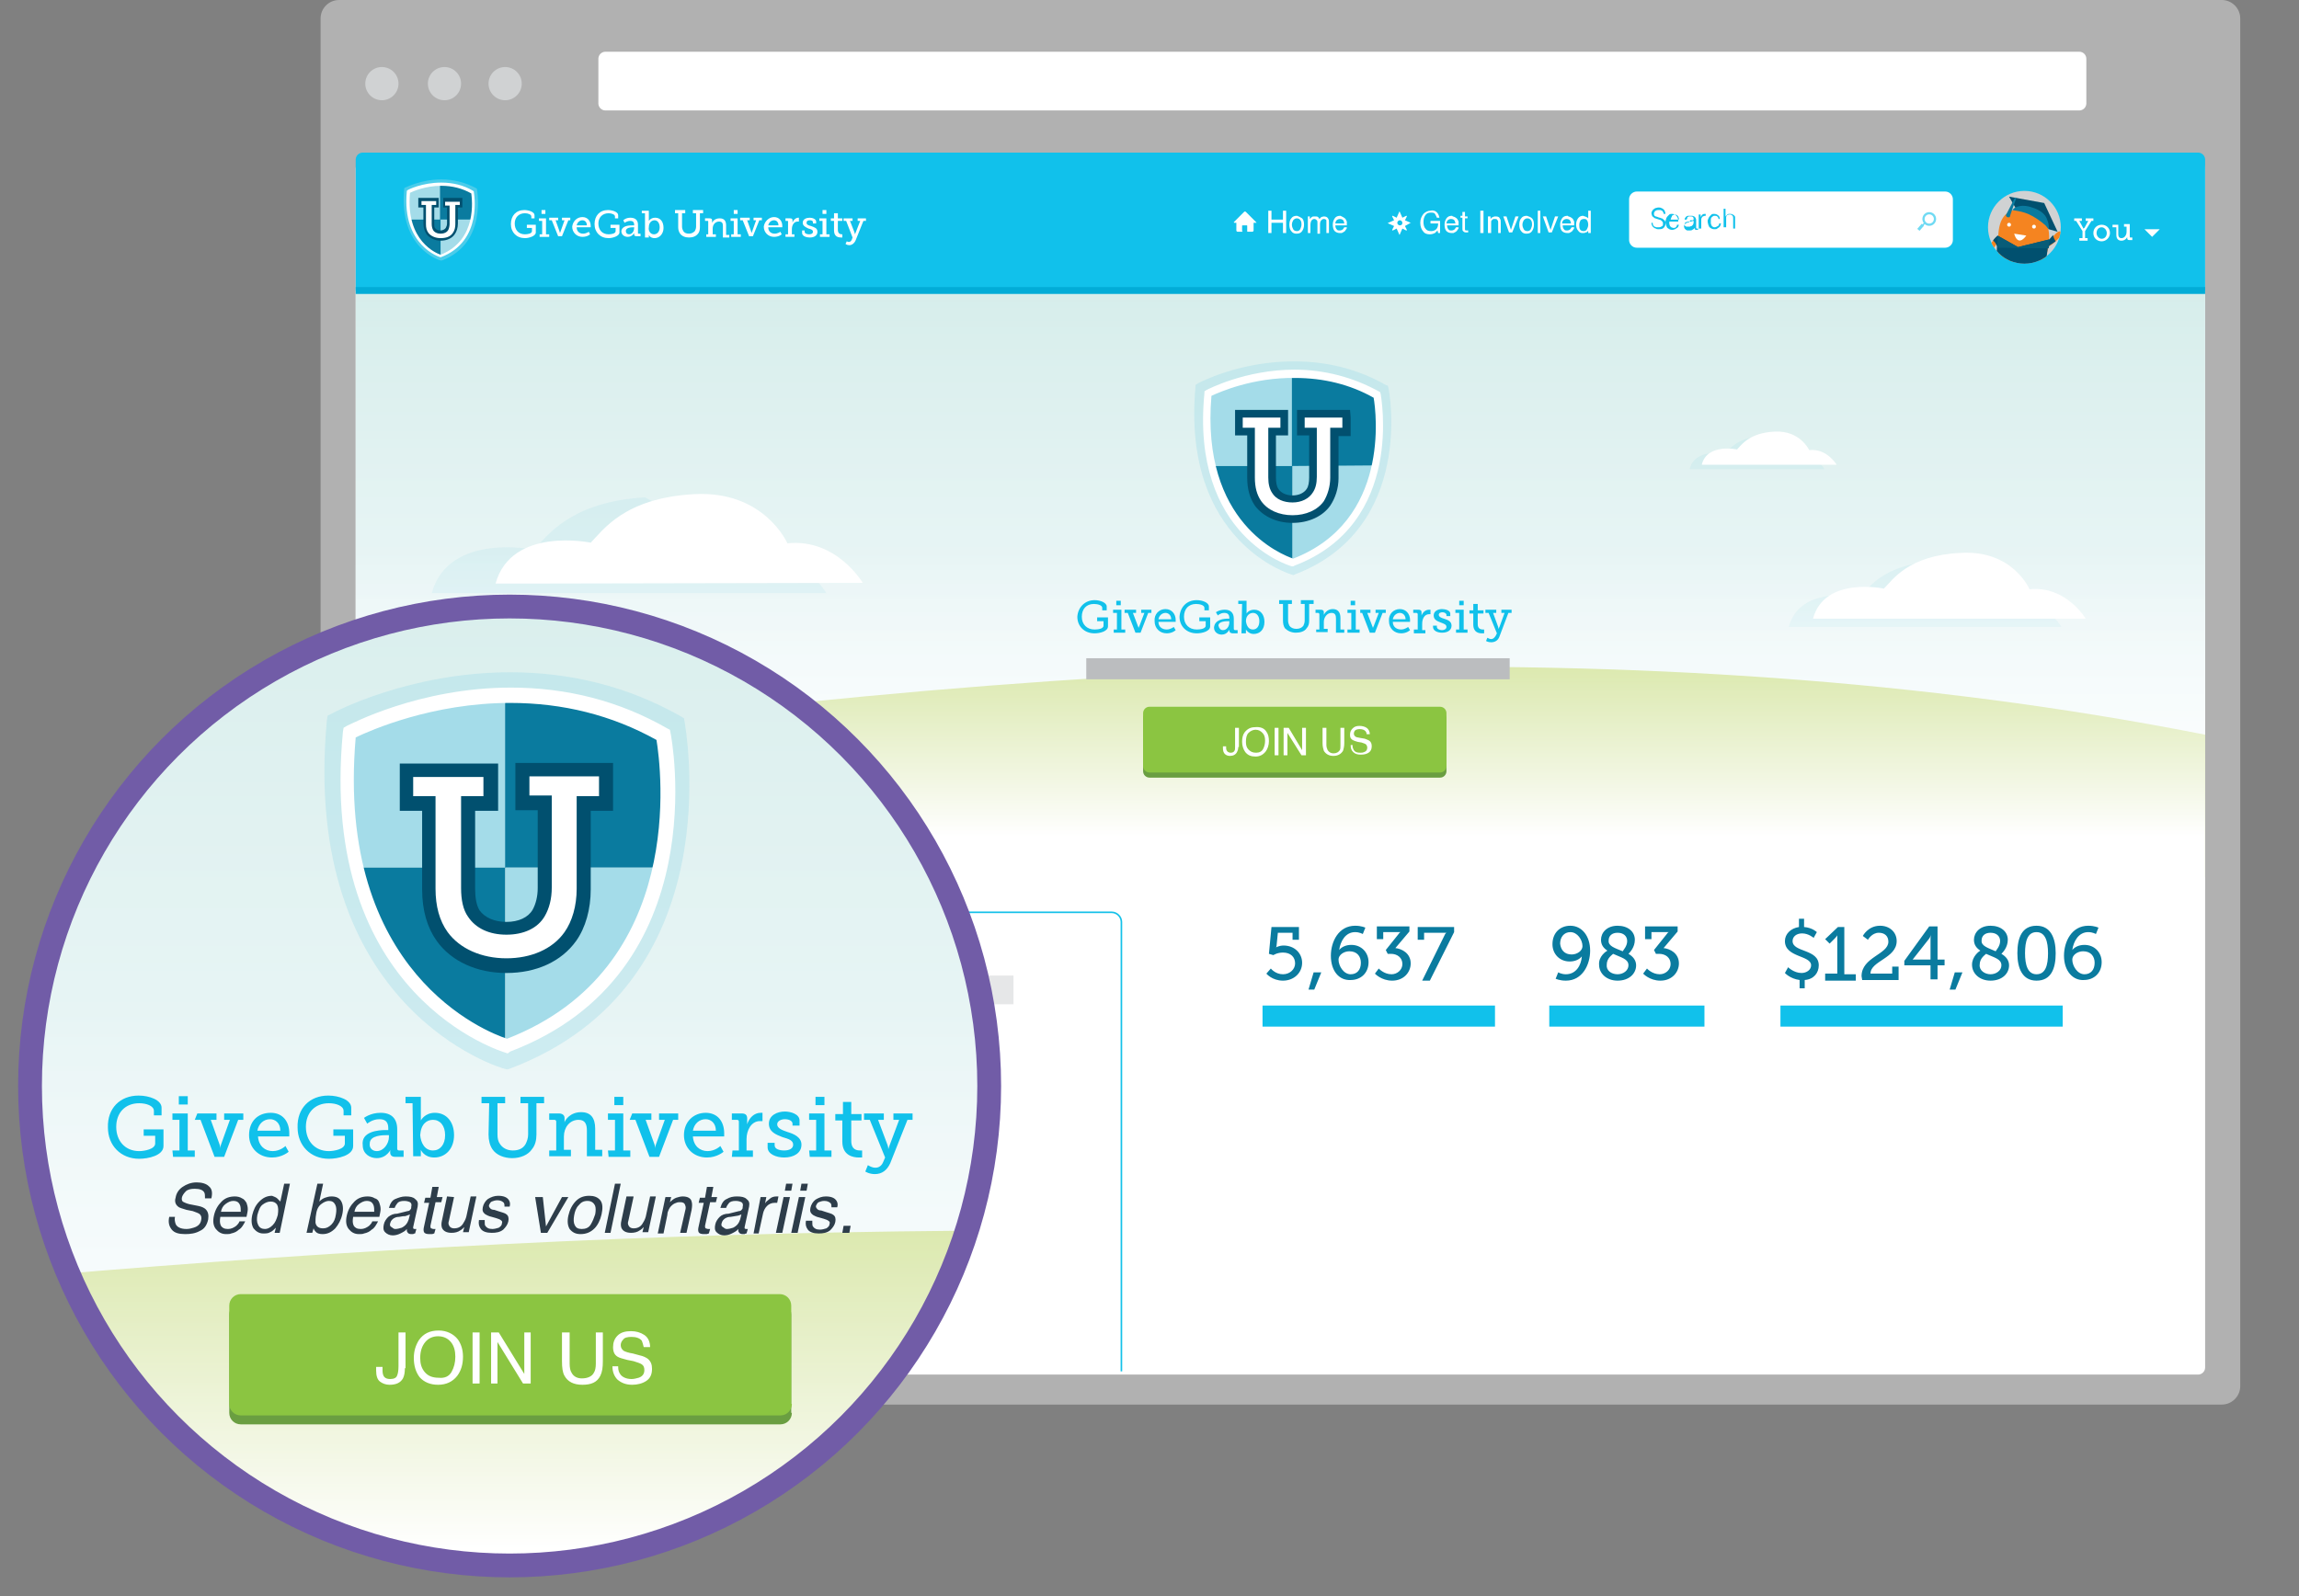 <svg xmlns="http://www.w3.org/2000/svg" xmlns:xlink="http://www.w3.org/1999/xlink" viewBox="0 0 360 250" enable-background="new 0 0 360 250"><rect x="0" y="0" width="360" height="250" fill="#808080" stroke="none"/><path fill="#B1B1B1" d="M350.8 217.1c0 1.6-1.3 2.9-2.9 2.9h-294.8c-1.6 0-2.9-1.3-2.9-2.9v-214.2c0-1.6 1.3-2.9 2.9-2.9h294.8c1.6 0 2.9 1.3 2.9 2.9v214.2z"/><path fill="#fff" d="M345.3 214.2c0 .6-.5 1.1-1.1 1.1h-287.4c-.6 0-1.1-.5-1.1-1.1v-187.8c0-.6.5-1.1 1.1-1.1h287.4c.6 0 1.1.5 1.1 1.1v187.8z"/><defs><path id="a" d="M55.7 45.2h289.6v92.2h-289.6z"/></defs><clipPath id="b"><use xlink:href="#a" overflow="visible"/></clipPath><linearGradient id="c" gradientUnits="userSpaceOnUse" x1="3333.699" y1="-8298.929" x2="3333.699" y2="-8606.122" gradientTransform="matrix(-.3 0 0 .3 1200.6 2627)"><stop offset="0" stop-color="#F3FAFD"/><stop offset=".377" stop-color="#EDF7F8"/><stop offset=".911" stop-color="#DAEFED"/><stop offset="1" stop-color="#D6EDEB"/></linearGradient><path clip-path="url(#b)" fill="url(#c)" d="M55.7 45.2h289.6v92.1h-289.6z"/><path opacity=".2" clip-path="url(#b)" fill="#A4DCE9" enable-background="new" d="M75 92.9h-7.4c2.7-9.6 16-6.8 16-6.8 2.1-2.1 5.6-7.5 17.4-8.2l15.7 8.3c8.2-.9 12.7 6.7 12.7 6.7h-54.4z"/><path clip-path="url(#b)" fill="#fff" d="M84.5 91.4h-6.9c2.5-9 14.9-6.4 14.9-6.4 1.9-1.9 5.2-7 16.2-7.6 11-.6 14.6 7.7 14.6 7.7 7.7-.8 11.8 6.2 11.8 6.2l-50.6.1z"/><g clip-path="url(#b)"><linearGradient id="d" gradientUnits="userSpaceOnUse" x1="3332.09" y1="-8271.183" x2="3332.09" y2="-8408.198" gradientTransform="matrix(-.3 0 0 .3 1200.6 2627)"><stop offset="0" stop-color="#A6C454"/><stop offset=".275" stop-color="#B2CC63"/><stop offset=".675" stop-color="#C0D774"/><stop offset="1" stop-color="#C4DA79"/></linearGradient><path fill="url(#d)" d="M53.5 145.6h294.9v-29.9c-85.3-17.4-181.6-13.4-294.9 3.5v26.4z"/></g><g clip-path="url(#b)"><path opacity=".2" fill="#A4DCE9" enable-background="new" d="M264.6 73.4c.9-3.3 5.5-2.3 5.5-2.3.7-.7 1.9-2.6 5.9-2.8 4-.2 5.4 2.9 5.4 2.9 2.8-.3 4.3 2.3 4.3 2.3h-21.1z"/><path fill="#fff" d="M266.5 72.7c.9-3.3 5.5-2.3 5.5-2.3.7-.7 1.9-2.6 5.9-2.8 4-.2 5.4 2.9 5.4 2.9 2.8-.3 4.3 2.3 4.3 2.3h-21.1z"/></g><g clip-path="url(#b)"><path opacity=".2" fill="#A4DCE9" enable-background="new" d="M280.1 98.2c1.8-6.7 11.1-4.7 11.1-4.7 1.4-1.4 3.8-5.2 12-5.6 8.2-.4 10.8 5.7 10.8 5.7 5.7-.6 8.8 4.6 8.8 4.6h-42.7z"/><path fill="#fff" d="M283.9 96.9c1.8-6.7 11.1-4.7 11.1-4.7 1.4-1.4 3.8-5.2 12-5.6 8.2-.5 10.8 5.7 10.8 5.7 5.7-.6 8.8 4.6 8.8 4.6h-42.7z"/></g><path fill="#11C1EB" d="M345.3 45.5h-289.6v-20.5c0-.6.5-1.1 1.1-1.1h287.4c.6 0 1.1.5 1.1 1.1v20.5z"/><path opacity=".4" fill="#A4DCE9" enable-background="new" d="M74.7 29.7v-.1l-.1-.1c-1.7-.9-3.5-1.4-5.5-1.4-3.2 0-5.6 1.3-5.7 1.3l-.1.1v.1c-.9 9.3 5.6 11.2 5.7 11.2h.2c7.1-2.7 5.5-11 5.5-11.1z"/><path fill="#A4DCE9" d="M69 28.9c-2.9 0-5 1.2-5 1.2-.2 1.7-.1 3.1.2 4.3h4.8v-5.5z"/><path fill="#0A7B9F" d="M73.9 34.4c.5-2.3.1-4.2.1-4.2-1.7-1-3.5-1.3-5.1-1.3v5.5h5zM64.2 34.4c1 4.4 4.3 5.6 4.8 5.7v-5.7h-4.8z"/><path fill="#A4DCE9" d="M69 34.4v5.7h.1c3.2-1.2 4.4-3.6 4.9-5.7h-5z"/><path fill="#fff" d="M69 40.3c-.1 0-6.1-1.8-5.3-10.3v-.1l.1-.1c.1-.1 2.3-1.2 5.3-1.2 1.8 0 3.5.4 5 1.3l.1.1v.1c0 .1 1.5 7.7-5.2 10.2zm-4.8-10.1c-.7 7.6 4.2 9.5 4.8 9.7 5.8-2.3 4.9-8.7 4.8-9.6-1.4-.8-3-1.2-4.7-1.2-2.5 0-4.5.9-4.9 1.1zM69 37.5c-.9 0-1.6-.3-2.1-.9-.3-.4-.4-.9-.4-1.5v-2.7h-.7v-1.1h2.7v1.1h-.7v2.6c0 .3.1.6.2.8.2.3.6.5 1 .5.5 0 .9-.2 1-.5.1-.2.2-.5.2-.8v-2.7h-.7v-1.1h2.7v1.1h-.7v2.7c0 .6-.2 1.1-.4 1.5-.5.7-1.2 1-2.1 1z"/><path fill="#01506F" d="M72 31.5v.6h-.7v3c0 .5-.1 1-.4 1.4-.4.6-1.1.8-1.9.8-.8 0-1.5-.3-1.9-.8-.3-.4-.4-.8-.4-1.4v-3h-.7v-.6h2.3v.6h-.7v3c0 .4.1.7.2.9.2.4.7.6 1.2.6s1-.2 1.2-.6c.1-.2.2-.6.2-.9v-2.9h-.7v-.6h2.3m.4-.6h-3v1.5h.6v2.5c0 .3-.1.5-.2.7-.1.2-.5.4-.8.4-.4 0-.7-.1-.9-.4-.1-.1-.1-.4-.1-.7v-2.5h.7v-1.5h-3.2v1.5h.8v2.5c0 .7.2 1.2.5 1.7.5.6 1.3 1 2.2 1 1 0 1.8-.4 2.2-1 .3-.4.5-1 .5-1.7v-2.5h.7v-1.5z"/><path stroke="#02ACD7" stroke-width="1.079" stroke-miterlimit="10" fill="none" d="M345.3 45.5h-289.6"/><g fill="#fff"><path d="M82.1 32.9c.7 0 1.6.3 1.6.8v.5h-.5v-.3c0-.3-.5-.5-1-.5-1 0-1.6.7-1.6 1.6 0 1 .6 1.7 1.6 1.7.4 0 1.1-.1 1.1-.5v-.5h-.8v-.5h1.4v1.2c0 .6-1.1.9-1.7.9-1.3 0-2.2-.9-2.2-2.2s.8-2.2 2.1-2.2zM84.4 36.7h.5v-2.1h-.5v-.4h1.1v2.5h.5v.4h-1.5v-.4zm.4-3.8h.6v.6h-.6v-.6zM86.1 34.1h1.3v.4h-.4l.6 1.7c0 .1.1.3.1.3s0-.1.1-.3l.6-1.7h-.4v-.4h1.3v.4h-.3l-1 2.5h-.6l-1-2.5h-.4v-.4zM91.2 34c.8 0 1.3.6 1.3 1.4v.2h-2.2c0 .7.5 1 1 1s.9-.3.9-.3l.2.4s-.4.4-1.2.4c-.9 0-1.6-.7-1.6-1.6.1-.8.7-1.5 1.6-1.5zm.7 1.3c0-.5-.3-.8-.7-.8-.4 0-.8.3-.9.8h1.6zM95.2 32.9c.7 0 1.6.3 1.6.8v.5h-.5v-.3c0-.3-.5-.5-1-.5-1 0-1.6.7-1.6 1.6 0 1 .6 1.7 1.6 1.7.4 0 1.1-.1 1.1-.5v-.5h-.8v-.5h1.4v1.2c0 .6-1.1.9-1.7.9-1.3 0-2.2-.9-2.2-2.2s.8-2.2 2.1-2.2zM99.1 35.3h.2v-.1c0-.5-.3-.6-.6-.6-.5 0-.9.3-.9.3l-.2-.4s.4-.4 1.1-.4c.8 0 1.2.4 1.2 1.1v1.3c0 .1 0 .1.1.1h.3v.4h-.6c-.3 0-.4-.1-.4-.3v-.2s-.3.6-1 .6c-.5 0-1-.3-1-.9.1-.9 1.3-.9 1.8-.9zm-.6 1.4c.5 0 .8-.5.8-1v-.1h-.1c-.3 0-1.2 0-1.2.6 0 .3.2.5.5.5zM101 33.4h-.5v-.4h1.1v1.6s.3-.5 1-.5c.8 0 1.3.6 1.3 1.6 0 .9-.6 1.6-1.4 1.6-.7 0-.9-.5-.9-.5v.4h-.6v-3.8zm1.4 3.3c.5 0 .9-.4.9-1.1 0-.6-.3-1.1-.8-1.1-.4 0-.9.3-.9 1.1-.1.5.2 1.1.8 1.1zM106.2 33.4h-.5v-.5h1.6v.5h-.5v2.1c0 .3.1.5.2.7.2.3.5.4.9.4s.7-.2.9-.4c.1-.2.2-.4.2-.7v-2.1h-.5v-.5h1.6v.5h-.5v2.2c0 .4-.1.8-.3 1-.3.4-.8.6-1.4.6-.6 0-1.1-.2-1.4-.6-.2-.3-.3-.6-.3-1v-2.2zM110.4 36.7h.5v-2c0-.1 0-.1-.1-.1h-.4v-.4h.7c.3 0 .4.1.4.3v.4c.1-.2.4-.7 1.2-.7.7 0 1 .4 1 1.1v1.5h.5v.4h-1v-1.8c0-.4-.1-.7-.6-.7-.6 0-1 .5-1 1.1v.9h.5v.4h-1.5v-.4zM114.4 36.7h.5v-2.1h-.5v-.4h1.1v2.5h.5v.4h-1.5v-.4zm.5-3.8h.6v.6h-.6v-.6zM116.1 34.1h1.3v.4h-.4l.6 1.7c0 .1.1.3.1.3s0-.1.1-.3l.6-1.7h-.4v-.4h1.3v.4h-.4l-1 2.5h-.6l-1-2.5h-.4v-.4zM121.2 34c.8 0 1.3.6 1.3 1.4v.2h-2.2c0 .7.5 1 1 1s.9-.3.9-.3l.2.4s-.4.4-1.2.4c-.9 0-1.6-.7-1.6-1.6.1-.8.8-1.5 1.6-1.5zm.7 1.3c0-.5-.3-.8-.7-.8-.4 0-.8.3-.9.8h1.6zM123 36.7h.4v-2c0-.1 0-.1-.1-.1h-.3v-.4h.7c.3 0 .4.1.4.3v.4c.1-.4.5-.8.9-.8h.1v.6h-.2c-.6 0-.9.6-.9 1.2v.8h.4v.4h-1.4v-.4zM125.5 36.1h.5v.2c0 .3.4.4.7.4.3 0 .6-.1.6-.4 0-.3-.3-.4-.7-.5-.4-.2-.9-.4-.9-.9 0-.6.6-.8 1.1-.8.4 0 1 .2 1 .6v.3h-.5v-.2c0-.2-.2-.3-.5-.3s-.5.1-.5.4c0 .3.3.4.7.5.5.2 1 .3 1 .9 0 .6-.5.9-1.2.9-.5 0-1.2-.2-1.2-.7v-.4zM128.3 36.7h.5v-2.1h-.5v-.4h1.1v2.5h.5v.4h-1.5v-.4zm.5-3.8h.6v.6h-.6v-.6zM130.6 34.6h-.5v-.4h.5v-.8h.6v.8h.7v.4h-.7v1.4c0 .6.4.7.6.7h.1v.5h-.2c-.4 0-1.1-.1-1.1-1.1v-1.5zM132.9 37.9c.3 0 .4-.2.5-.4l.1-.3-1-2.6h-.4v-.4h1.4v.4h-.4l.7 1.8c0 .1.1.3.1.3s0-.1.1-.3l.7-1.8h-.4v-.4h1.3v.4h-.4l-1.2 3c-.2.5-.6.8-1 .8s-.6-.2-.6-.2l.2-.4c-.1-.1.1.1.3.1z"/></g><circle fill="#D0D2D3" cx="59.8" cy="13.1" r="2.6"/><circle fill="#D0D2D3" cx="69.6" cy="13.1" r="2.6"/><circle fill="#D0D2D3" cx="79.1" cy="13.1" r="2.6"/><path fill="#fff" d="M326.7 16.2c0 .6-.5 1.1-1.1 1.1h-230.8c-.6 0-1.1-.5-1.1-1.1v-7c0-.6.5-1.1 1.1-1.1h230.8c.6 0 1.1.5 1.1 1.1v7z"/><linearGradient id="e" gradientUnits="userSpaceOnUse" x1="200.502" y1="139.333" x2="200.502" y2="52.308"><stop offset="0" stop-color="#fff"/><stop offset=".096" stop-color="#fff"/><stop offset=".608" stop-color="#fff" stop-opacity="0"/><stop offset="1" stop-color="#fff" stop-opacity="0"/></linearGradient><path fill="url(#e)" d="M55.7 52.3h289.6v87h-289.6z"/><g fill="#11C1EB"><path d="M171.4 94c.9 0 1.9.4 1.9 1v.6h-.7v-.4c0-.4-.7-.6-1.3-.6-1.2 0-1.9.8-1.9 2s.8 2 2 2c.5 0 1.4-.1 1.4-.6v-.7h-1v-.6h1.7v1.4c0 .8-1.3 1.1-2.1 1.1-1.6 0-2.7-1.1-2.7-2.6.1-1.5 1.2-2.6 2.7-2.6zM174.3 98.6h.6v-2.6h-.6v-.5h1.3v3.1h.6v.5h-1.8v-.5zm.5-4.5h.7v.7h-.7v-.7zM176.3 95.5h1.6v.5h-.5l.8 2.1c.1.2.1.3.1.3s0-.2.1-.3l.8-2.1h-.5v-.5h1.6v.5h-.5l-1.2 3.1h-.8l-1.2-3.1h-.5v-.5zM182.5 95.4c1 0 1.6.8 1.6 1.7v.3h-2.7c0 .8.6 1.2 1.3 1.2.6 0 1.1-.4 1.1-.4l.3.5s-.5.5-1.4.5c-1.1 0-1.9-.8-1.9-1.9-.1-1.1.7-1.9 1.7-1.9zm.9 1.6c0-.6-.4-1-.9-1s-1 .4-1.1 1h2zM187.4 94c.9 0 1.9.4 1.9 1v.6h-.7v-.4c0-.4-.7-.6-1.3-.6-1.2 0-1.9.8-1.9 2s.8 2 2 2c.5 0 1.4-.1 1.4-.6v-.7h-1v-.6h1.7v1.4c0 .8-1.3 1.1-2.1 1.1-1.6 0-2.7-1.1-2.7-2.6.1-1.5 1.1-2.6 2.7-2.6zM192.3 96.9h.2v-.1c0-.6-.3-.8-.8-.8-.6 0-1 .4-1 .4l-.3-.5s.5-.4 1.4-.4c.9 0 1.4.5 1.4 1.4v1.6c0 .1.1.2.2.2h.4v.5h-.8c-.3 0-.5-.2-.5-.4v-.2s-.3.8-1.2.8c-.6 0-1.2-.4-1.2-1.1.1-1.3 1.6-1.4 2.2-1.4zm-.8 1.8c.6 0 1-.6 1-1.2v-.2h-.2c-.3 0-1.5 0-1.5.7.1.4.3.7.7.7zM194.5 94.6h-.6v-.5h1.3v2s.3-.6 1.2-.6c1 0 1.6.8 1.6 1.9 0 1.2-.7 1.9-1.7 1.9-.8 0-1.2-.7-1.2-.7v.6h-.7l.1-4.6zm1.7 4c.6 0 1-.5 1-1.3s-.4-1.3-1-1.3c-.5 0-1.1.4-1.1 1.3.1.7.4 1.3 1.1 1.3zM200.9 94.6h-.6v-.6h2v.6h-.6v2.6c0 .3.1.6.2.8.2.3.6.5 1.1.5.5 0 .9-.2 1.1-.5.1-.2.2-.5.2-.8v-2.6h-.6v-.6h2v.6h-.7v2.6c0 .5-.1.9-.4 1.2-.3.5-1 .7-1.7.7s-1.3-.3-1.7-.7c-.2-.3-.3-.7-.3-1.2v-2.6zM206 98.6h.6v-2.4c0-.1-.1-.2-.2-.2h-.4v-.5h.8c.3 0 .5.1.5.4v.4c.1-.2.5-.9 1.4-.9.8 0 1.2.5 1.2 1.4v1.8h.6v.5h-1.3v-2.2c0-.5-.1-.9-.7-.9-.7 0-1.2.7-1.2 1.4v1.1h.6v.5h-1.8v-.4zM211 98.6h.6v-2.6h-.6v-.5h1.3v3.1h.6v.5h-1.9v-.5zm.5-4.5h.7v.7h-.7v-.7zM213 95.5h1.6v.5h-.5l.8 2.1c.1.2.1.3.1.3s0-.2.1-.3l.8-2.1h-.5v-.5h1.6v.5h-.5l-1.2 3.1h-.8l-1.2-3.1h-.3v-.5zM219.2 95.4c1 0 1.6.8 1.6 1.7v.3h-2.7c0 .8.6 1.2 1.3 1.2.6 0 1.1-.4 1.1-.4l.3.5s-.5.5-1.4.5c-1.1 0-1.9-.8-1.9-1.9-.1-1.1.7-1.9 1.7-1.9zm.9 1.6c0-.6-.4-1-.9-1s-1 .4-1.1 1h2zM221.5 98.6h.5v-2.4c0-.1-.1-.2-.2-.2h-.5v-.5h.8c.3 0 .5.1.5.4v.5c.2-.5.6-.9 1.2-.9h.2v.7h-.2c-.8 0-1.1.8-1.1 1.5v1h.5v.5h-1.8v-.6zM224.4 98h.6v.2c0 .3.4.5.8.5s.7-.2.7-.5c0-.4-.4-.5-.9-.7-.5-.2-1.1-.4-1.1-1.1 0-.7.7-1 1.3-1 .5 0 1.3.2 1.3.7v.4h-.6v-.2c0-.2-.3-.4-.6-.4s-.6.1-.6.4c0 .3.4.5.8.6.6.2 1.2.4 1.2 1.1 0 .7-.6 1.1-1.5 1.1-.7 0-1.4-.3-1.4-.9v-.2zM227.9 98.6h.6v-2.6h-.6v-.5h1.3v3.1h.6v.5h-1.8v-.5zm.6-4.5h.7v.7h-.7v-.7zM230.7 96.1h-.6v-.5h.6v-1h.7v1h.9v.5h-.9v1.7c0 .7.5.8.8.8h.2v.6h-.3c-.5 0-1.4-.1-1.4-1.4v-1.7zM233.5 100.1c.3 0 .5-.2.7-.5l.2-.4-1.3-3.2h-.5v-.5h1.7v.5h-.5l.8 2.2c0 .2.1.3.1.3s0-.2.1-.3l.8-2.2h-.5v-.5h1.6v.5h-.5l-1.4 3.7c-.2.6-.7.9-1.3.9-.5 0-.8-.2-.8-.2l.2-.5c.1 0 .3.2.6.2z"/></g><path opacity=".4" fill="#A4DCE9" enable-background="new" d="M217.4 60.7l-.1-.3-.3-.1c-4.4-2.5-9.2-3.7-14.4-3.7-8.5 0-14.8 3.3-15.1 3.5l-.3.2v.3c-2.2 24.4 15 29.4 15.1 29.4l.2.1.2-.1c19-7.2 14.8-29.1 14.7-29.3z"/><path fill="#A4DCE9" d="M202.4 58.5c-7.5.1-13.2 3.1-13.2 3.1-.4 4.5-.1 8.2.6 11.4h12.6v-14.5z"/><path fill="#0A7B9F" d="M215.4 73c1.3-5.9.2-11.1.2-11.1-4.6-2.6-9.2-3.4-13.3-3.3v14.4h13.1zM189.8 73c2.7 11.5 11.4 14.6 12.6 15v-15h-12.6z"/><path fill="#A4DCE9" d="M202.4 73v15h.2c8.3-3.2 11.7-9.4 12.9-15.1l-13.1.1z"/><path fill="#fff" d="M202.5 88.7h-.2c-.2 0-15.9-4.6-13.7-27.1v-.3l.3-.2c.2-.1 6.1-3.2 13.8-3.2 4.7 0 9.2 1.2 13.2 3.4l.2.1.1.3c0 .2 3.9 20.3-13.5 26.9l-.2.1zm-12.8-26.7c-1.7 20 11.1 24.9 12.8 25.5 15.2-5.9 13-22.9 12.6-25.2-3.7-2.1-7.9-3.1-12.3-3.1-6.6-.1-11.8 2.2-13.1 2.8zM202.4 81.3c-2.3 0-4.3-.9-5.4-2.4-.7-1-1.1-2.4-1.1-4v-7.2h-1.9v-2.8h7.1v2.8h-1.9v7.2c0 .9.2 1.6.5 2.1.5.8 1.5 1.2 2.7 1.2 1.2 0 2.2-.5 2.7-1.3.3-.5.5-1.3.5-2.1v-7.2h-1.9v-2.8h7.1v2.8h-1.8v7.2c0 1.5-.4 3-1.1 4-1.2 1.6-3.1 2.5-5.5 2.5z"/><path fill="#01506F" d="M210.2 65.4v1.6h-1.9v7.8c0 1.4-.4 2.7-1 3.7-1 1.4-2.8 2.2-4.9 2.2-2.1 0-3.9-.8-4.9-2.2-.7-1-1-2.2-1-3.7v-7.8h-1.9v-1.6h5.9v1.6h-1.9v7.8c0 1 .2 1.8.6 2.4.6 1 1.8 1.5 3.2 1.5 1.4 0 2.6-.6 3.2-1.6.4-.6.6-1.4.6-2.4v-7.7h-1.9v-1.6h5.9m1.2-1.2h-8.3v4h1.9v6.6c0 .7-.1 1.4-.4 1.8-.4.6-1.2 1-2.2 1s-1.8-.4-2.2-1c-.3-.4-.4-1.1-.4-1.8v-6.6h1.9v-4h-8.3v4h1.9v6.6c0 1.8.4 3.2 1.2 4.4 1.3 1.7 3.4 2.7 5.9 2.7 2.5 0 4.7-1 5.9-2.7.8-1.2 1.3-2.7 1.3-4.3v-6.6h1.9v-2.9l-.1-1.2z"/><path fill="#6A9E41" d="M226.5 120.8c0 .5-.4 1-1 1h-45.5c-.5 0-1-.4-1-1v-8.3c0-.5.4-1 1-1h45.5c.5 0 1 .4 1 1v8.3z"/><path fill="#8BC541" d="M226.5 120c0 .5-.4 1-1 1h-45.5c-.5 0-1-.4-1-1v-8.3c0-.5.4-1 1-1h45.5c.5 0 1 .4 1 1v8.3z"/><g fill="#fff"><path d="M193.9 117c0 .4-.1.6-.2.8-.2.4-.6.6-1.1.6-.3 0-.6-.1-.8-.3-.2-.2-.3-.5-.3-.9v-.3h.5v.3c0 .2.1.4.2.5.1.1.3.2.5.2.3 0 .5-.1.6-.3.1-.1.1-.4.1-.7v-2.9h.6v3zM198.3 114.6c.3.4.4.9.4 1.5s-.2 1.2-.5 1.6c-.4.5-.9.8-1.6.8-.7 0-1.2-.2-1.6-.7-.3-.4-.5-1-.5-1.6 0-.6.1-1.1.4-1.5.4-.5.9-.8 1.6-.8.9-.1 1.5.2 1.8.7zm-.5 2.7c.2-.4.3-.8.3-1.3s-.1-.9-.4-1.2c-.3-.3-.6-.5-1.1-.5-.4 0-.8.2-1.1.5s-.4.8-.4 1.4c0 .5.1.9.4 1.2s.6.5 1.2.5c.5 0 .9-.2 1.1-.6zM199.6 114h.6v4.3h-.6v-4.3zM201.1 114h.7l2.1 3.5v-3.5h.6v4.3h-.7l-2.2-3.5v3.5h-.6v-4.3zM207.7 114v2.7c0 .3.1.6.2.8.2.3.5.5.9.5.5 0 .8-.2 1-.5.1-.2.1-.4.1-.7v-2.8h.6v2.4c0 .5-.1.9-.2 1.2-.3.5-.8.8-1.5.8s-1.2-.3-1.5-.8c-.1-.3-.2-.7-.2-1.2v-2.4h.6zM211.8 116.9c0 .2.1.4.2.6.2.3.5.4 1 .4.2 0 .4 0 .6-.1.3-.1.5-.3.5-.7 0-.2-.1-.4-.2-.5-.1-.1-.4-.2-.7-.3l-.6-.1c-.4-.1-.6-.2-.8-.3-.3-.2-.4-.4-.4-.8s.1-.7.4-1 .6-.4 1.1-.4c.4 0 .8.1 1.1.3.3.2.5.6.5 1h-.5c0-.2-.1-.4-.2-.5-.2-.2-.5-.3-.9-.3-.3 0-.6.1-.7.2-.1.1-.2.3-.2.5s.1.4.3.5c.1.1.4.1.8.2l.6.1c.3.1.5.2.7.3.3.2.4.5.4.9 0 .5-.2.8-.5 1-.3.2-.7.3-1.2.3s-.9-.1-1.2-.4c-.3-.3-.4-.6-.4-1.1h.3z"/></g><path fill="#fff" d="M220.9 34.9l-.9-.4.3-.6c0-.1 0-.1-.1-.1l-.6.3-.4-.9c0-.1-.1-.1-.1 0l-.4.9-.6-.3c-.1 0-.1 0-.1.1l.3.6-.9.4c-.1 0-.1.1 0 .1l.9.4-.3.6c0 .1 0 .1.1.1l.6-.3.4.9c0 .1.1.1.1 0l.4-.9.6.3c.1 0 .1 0 .1-.1l-.3-.6.9-.5c.1.1.1 0 0 0zm-1.7.4c-.2 0-.4-.2-.4-.4s.2-.4.4-.4.4.2.4.4c0 .3-.2.4-.4.4z"/><g fill="#fff"><path d="M224.8 33.1c.3.2.5.5.6 1h-.4c-.1-.3-.2-.4-.3-.6s-.4-.2-.7-.2c-.3 0-.6.1-.8.4s-.3.6-.3 1.1c0 .4.1.8.3 1 .2.3.5.4.9.4.3 0 .6-.1.8-.3s.3-.5.3-.9h-1.2v-.4h1.5v1.9h-.3l-.1-.4-.4.4c-.2.1-.5.2-.8.2-.4 0-.8-.1-1-.4-.3-.3-.5-.8-.5-1.4 0-.6.2-1 .5-1.4.3-.3.7-.5 1.1-.5.3-.1.6 0 .8.1zM227.8 34c.2.1.3.2.4.3l.2.4v.6h-1.8c0 .3.1.5.2.6.1.2.3.2.5.2s.4-.1.5-.2l.2-.3h.4c0 .1 0 .2-.1.3l-.2.3c-.1.1-.3.2-.5.3h-.3c-.3 0-.6-.1-.8-.3-.2-.2-.3-.6-.3-1s.1-.7.3-1 .5-.4.9-.4c0 .1.2.1.4.2zm.1 1c0-.2-.1-.3-.1-.4-.1-.2-.3-.3-.6-.3-.2 0-.4.1-.5.2-.1.1-.2.3-.2.5h1.4zM229 33.2h.4v.7h.4v.3h-.4v1.7c0 .1 0 .1.1.2h.4v.3h-.4c-.2 0-.3-.1-.4-.2-.1-.1-.1-.2-.1-.4v-1.7h-.3v-.3h.3v-.6zM231.8 33h.5v3.5h-.5v-3.5zM233 33.9h.4v.4c.1-.1.2-.3.4-.3.1-.1.3-.1.4-.1.4 0 .6.1.7.4.1.1.1.3.1.6v1.6h-.4v-1.6c0-.2 0-.3-.1-.4-.1-.2-.2-.2-.4-.2h-.2c-.1 0-.2.1-.3.2-.1.1-.1.2-.1.3v1.7h-.5v-2.6zM235.9 33.9l.7 2.1.7-2.1h.5l-1 2.5h-.5l-.9-2.5h.5zM239.9 34.2c.2.2.3.5.3 1 0 .4-.1.7-.3 1-.2.3-.5.4-.9.4-.3 0-.6-.1-.8-.4-.2-.2-.3-.6-.3-1s.1-.8.3-1c.2-.3.5-.4.9-.4.3.1.6.2.8.4zm-.2 1.7c.1-.2.2-.5.2-.7 0-.2 0-.4-.1-.6-.1-.2-.3-.4-.6-.4s-.4.1-.6.3c-.1.2-.2.4-.2.7 0 .3.1.5.2.7.1.2.3.3.6.3.2 0 .4-.1.5-.3zM240.8 33h.4v3.5h-.4v-3.5zM242.1 33.9l.7 2.1.7-2.1h.5l-1 2.5h-.5l-.9-2.5h.5zM245.9 34c.2.1.3.2.4.3l.2.4v.6h-1.8c0 .3.1.5.2.6.1.2.3.2.5.2s.4-.1.5-.2l.2-.3h.4c0 .1 0 .2-.1.3l-.2.3c-.1.1-.3.2-.5.3h-.3c-.3 0-.6-.1-.8-.3-.2-.2-.3-.6-.3-1s.1-.7.3-1 .5-.4.9-.4c0 .1.2.1.4.2zm.1 1c0-.2-.1-.3-.1-.4-.1-.2-.3-.3-.6-.3-.2 0-.4.1-.5.2-.1.1-.2.3-.2.5h1.4zM248.4 34c.1 0 .2.1.3.2v-1.2h.4v3.5h-.4v-.4c-.1.2-.2.3-.4.3-.1.1-.3.1-.5.1-.3 0-.5-.1-.7-.4-.2-.2-.3-.6-.3-.9 0-.4.1-.7.3-1 .2-.3.5-.4.8-.4.2.1.4.1.5.2zm-1 1.9c.1.2.3.3.6.3.2 0 .4-.1.5-.3.1-.2.2-.4.2-.7 0-.3-.1-.6-.2-.7-.1-.2-.3-.2-.5-.2s-.4.1-.5.2c-.1.2-.2.4-.2.7 0 .3 0 .5.1.7z"/></g><g fill="#fff"><path d="M198.6 33h.5v1.4h1.8v-1.4h.5v3.5h-.5v-1.6h-1.8v1.6h-.5v-3.5zM203.9 34.2c.2.2.3.5.3 1 0 .4-.1.7-.3 1-.2.3-.5.4-.9.4-.3 0-.6-.1-.8-.4-.2-.2-.3-.6-.3-1s.1-.8.3-1c.2-.3.5-.4.9-.4.3.1.5.2.8.4zm-.3 1.7c.1-.2.2-.5.2-.7 0-.2 0-.4-.1-.6-.1-.2-.3-.4-.6-.4s-.4.1-.6.3c-.1.2-.2.4-.2.7 0 .3.1.5.2.7.1.2.3.3.6.3.2 0 .4-.1.5-.3zM204.7 33.9h.4v.4l.3-.3c.1-.1.3-.1.5-.1s.4 0 .5.1c.1.1.1.1.2.3l.3-.3s.3-.1.4-.1c.3 0 .6.1.7.4.1.1.1.3.1.5v1.7h-.4v-1.8c0-.2 0-.3-.1-.3-.1-.1-.2-.1-.3-.1-.2 0-.3.1-.4.2s-.2.3-.2.6v1.5h-.4v-1.7c0-.2 0-.3-.1-.4-.1-.1-.2-.2-.4-.2s-.3.1-.4.2c-.1.1-.2.4-.2.7v1.3h-.4v-2.6zM210.3 34c.2.1.3.2.4.3l.2.4v.6h-1.8c0 .3.1.5.2.6.1.2.3.2.5.2s.4-.1.5-.2l.2-.3h.4c0 .1 0 .2-.1.3l-.2.3c-.1.1-.3.2-.5.3h-.3c-.3 0-.6-.1-.8-.3-.2-.2-.3-.6-.3-1s.1-.7.3-1 .5-.4.9-.4l.4.2zm.2 1c0-.2-.1-.3-.1-.4-.1-.2-.3-.3-.6-.3-.2 0-.4.1-.5.2-.1.1-.2.3-.2.5h1.4z"/></g><path fill="#fff" d="M194.5 36.3h-.7c-.1 0-.2-.1-.2-.2v-1.2h-.3c-.1 0-.1-.1-.1-.1l1.6-1.6c.1-.1.2-.1.3 0l1.6 1.6c.1.1.1.1-.1.1h-.3v1.2c0 .1-.1.2-.2.2h-.7c-.1 0-.1 0-.1-.1v-.8c0-.1 0-.1-.1-.1h-.6c-.1 0-.1 0-.1.1v.8c.1 0 .1.1 0 .1zM305.8 37.6c0 .7-.6 1.2-1.2 1.2h-48.3c-.7 0-1.2-.6-1.2-1.2v-6.4c0-.7.6-1.2 1.2-1.2h48.3c.7 0 1.2.6 1.2 1.2v6.4z"/><g fill="#11C1EB"><path d="M258.8 34.9c0 .1 0 .3.1.4.1.1.1.2.2.2s.2.1.3.1h.3c.1 0 .3 0 .4-.1.1 0 .2-.1.2-.1.1-.1.1-.1.1-.2v-.2c0-.1 0-.2-.1-.3l-.2-.2s-.2-.1-.3-.1l-.3-.1-.3-.1c-.1 0-.2-.1-.3-.2-.1-.1-.2-.1-.2-.2s-.1-.2-.1-.4c0-.1 0-.2.1-.3 0-.1.1-.2.2-.3s.2-.1.3-.2c.1 0 .3-.1.5-.1s.3 0 .5.1.2.1.3.2.2.2.2.3.1.2.1.4h-.3c0-.1 0-.2-.1-.3 0-.1-.1-.2-.2-.2-.1-.1-.2-.1-.2-.1h-.3c-.1 0-.3 0-.4.1-.1 0-.2.1-.2.2-.1.1-.1.1-.1.2v.2c0 .1.1.2.1.2.1.1.1.1.2.1l.3.1s.2.1.3.1.2.1.3.1c.1 0 .2.1.3.2.1.1.2.1.2.2.1.1.1.2.1.4 0 .3-.1.5-.3.7s-.5.2-.8.2c-.2 0-.3 0-.4-.1-.1 0-.3-.1-.4-.2s-.2-.2-.2-.3c-.1-.1-.1-.3-.1-.4h.2zM261.4 34.8v.3s.1.2.1.3l.2.2.3.1c.2 0 .3 0 .4-.1.1-.1.2-.2.2-.4h.3l-.1.3c-.1.1-.1.2-.2.2l-.3.2c-.1 0-.2.1-.4.1s-.3 0-.5-.1l-.3-.2c-.1-.1-.1-.2-.2-.4 0-.1-.1-.3-.1-.5s0-.3.1-.5c0-.1.1-.3.2-.4l.3-.3c.1-.1.3-.1.4-.1.3 0 .5.1.7.3.2.2.3.5.3.9h-1.4zm1.5-.3v-.3s-.1-.2-.1-.3l-.2-.2s-.2-.1-.3-.1-.2 0-.3.1c-.1 0-.2.1-.2.2l-.1.2-.1.3h1.3zM264.7 34.5h.4l.1-.1v-.1c0-.1 0-.2-.1-.3-.1-.1-.2-.1-.4-.1h-.2c-.1 0-.1 0-.2.1-.1 0-.1.1-.1.2l-.1.2h-.3c0-.1 0-.2.1-.3s.1-.2.2-.2c.1-.1.2-.1.3-.1h.6l.3.1.2.2.1.3v1.2c0 .1 0 .2.1.2h.2v.2h-.4l-.1-.1v-.2c-.1.1-.2.2-.4.3-.1.1-.3.1-.5.1h-.3l-.2-.1-.2-.2s-.1-.2-.1-.3c0-.4.3-.6.8-.7l.2-.3zm.4.1l-.3.1h-.3c-.2 0-.4.1-.5.1s-.2.2-.2.3v.2l.1.1s.1.1.2.1h.5s.2-.1.3-.1l.2-.2s.1-.2.1-.3v-.3zM266.3 35.8h-.3v-2.2h.3v.4c.1-.2.2-.3.3-.4.1-.1.3-.1.5-.1v.3c-.1 0-.3 0-.4.1-.1 0-.2.1-.2.2-.1.1-.1.2-.1.3v1.4zM269.1 34.3c0-.2-.1-.3-.2-.4-.1-.1-.3-.1-.4-.1-.1 0-.2 0-.3.1s-.2.1-.2.2c-.1.1-.1.2-.1.3v.6l.1.3c.1.1.1.2.2.2.1.1.2.1.3.1.2 0 .3-.1.5-.2s.2-.3.2-.4h.3l-.1.3c0 .1-.1.2-.2.3s-.2.1-.3.2-.2.1-.4.1-.3 0-.5-.1l-.3-.2c-.1-.1-.1-.2-.2-.4 0-.1-.1-.3-.1-.5s0-.3.1-.4c0-.1.1-.3.2-.4l.3-.3c.1-.1.3-.1.4-.1.3 0 .5.1.6.2.2.1.3.3.3.6h-.2zM269.9 35.8v-3.1h.3v1.2l.3-.3c.1-.1.2-.1.4-.1.1 0 .3 0 .4.1.1 0 .2.1.3.2.1.1.1.2.1.2v1.8h-.3v-1.5c0-.2 0-.4-.1-.5-.1-.1-.2-.2-.4-.2h-.2l-.2.1c-.1 0-.1.1-.1.1s-.1.1-.1.2v1.6h-.4z"/></g><g opacity=".6" stroke="#11C1EB" stroke-miterlimit="10"><path stroke-width=".234" fill="none" d="M302.1 34.3l-1.5 1.4"/><circle fill="#fff" stroke-width=".35" cx="302.1" cy="34.3" r=".9"/><path stroke-width=".467" fill="none" d="M301.1 35.2l-.7.8"/></g><defs><circle id="f" cx="317" cy="35.6" r="5.7"/></defs><clipPath id="g"><use xlink:href="#f" overflow="visible"/></clipPath><path clip-path="url(#g)" fill="#D0D2D3" d="M306.2 28.9h21.6v18.2h-21.6z"/><g clip-path="url(#g)"><path fill="#F58420" d="M320.3 40.3c.6-1.5.8-3.5.3-5-.6-1.9-2.6-3-4.6-2.6-1.4.3-3.1.9-3.1 4.7 0 3.8.1 3.4 1.2 3.5 1.1.1 6 0 6.2-.6z"/><circle fill="#fff" cx="318.5" cy="35.5" r=".3"/><circle fill="#fff" cx="314.6" cy="35.2" r=".3"/><path fill="#fff" d="M317.3 36.9l-1.9-.3s.5 2.2 1.9.3z"/><path fill="#F58420" d="M320.4 39.2c0 .2-.1 3.5-.7 3.3-.5-.2-.5-2.5-.5-2.5l1.2-.8z"/><path fill="#FBD9BC" d="M311 37.2l-.7.3 1.5 3.5.7-.3z"/><path fill="#AC876E" d="M312 41.1s-.2 0-.2-.1c0 0 0-.2.3-.3h.4l-.1.3c-.1.1-.4.1-.4.1z"/><path fill="#C8A182" d="M312 41s0-.1-.1-.1l.1-.1.2-.1h.3v.1h-.3l-.2.2z"/><path fill="#E5C3AA" d="M311.8 41c.1.1.2.1.4 0 0 0 .3-.1.3-.2v-.1h.1s.1.2-.2.3c0 0-.2.2-.4.1 0 0-.2 0-.2-.1z"/><path fill="#9DCD6F" d="M312.1 40.8"/><path fill="#FBD9BC" d="M311 37.2s-.5-.2-.7.3l.2.1.6-.2-.1-.2z"/><path fill="#F58420" d="M313 39c0 .2-.2 3.5.4 3.3.6-.2.7-2.5.7-2.5l-1.1-.8zM313.5 37.8c-.9.1-1.2 1-1.6 1.6-.7 1.1-1.1.2-.6-.6.4-.6.8-1.2 1.3-1.6.4-.3.8-.9 1.3-.5.9.7-.2 1.3-.8 1.2M320 37.8c.9.1 1.4-.7 1.9-1.2.9-.9 1.1.1.5.7-.5.5-1 1-1.6 1.3-.4.2-1 .7-1.4.2-.7-.9.5-1.2 1-1"/><path fill="#01506F" d="M320.9 37.5l-4.9 1.2-3.2-1.8s-.6.5-.7.8c0 0 .4.2.6.9l-.1 2.7s.7.1 1.8.1h.7c1.8.1 4.1.2 5.2.1l.4-2.9 1.2-.8s-.4-.6-.4-1l-.6.7z"/><path fill="#085C78" d="M312.8 38.8l8 .1s.2-.8.1-1.4l-4.9 1.2-3.2-1.8c.1 0-.1 1.2 0 1.9z"/><path fill="#01506F" d="M320.1 31.8l2.1 4.5-1.4-.4-.8-1.8-1.7-.8-2.5-.4-1.2-2.1z"/><path fill="#0A7B9F" d="M320.8 35.9l-.5-.6-.6-.5c-.8-.6-1.7-1.2-2.7-1.5-.6-.2-1.3-.3-1.9-.4.1-.1.4-.4.5-.4.8-.4 1.8-.3 2.6 0 1 .3 2.1.9 2.4 2 .1.2.3.9.2 1.4zM315.5 31s.2-.2.2.1c0 0-1 2.8-1 2.9 0 0-.5.2-.6-.3l1.4-2.7"/></g><path fill="#fff" d="M338.2 35.9l-1.2 1.2-1.2-1.2"/><g fill="#fff"><path d="M325.7 37.3h.4v-1.1l-1-1.6h-.3v-.4h1.2v.4h-.4l.6 1.1c0 .1.1.1.1.1s0-.1.1-.1l.6-1.1h-.4v-.4h1.2v.4h-.3l-1 1.6v1.1h.4v.4h-1.3v-.4zM329.1 35.2c.7 0 1.3.5 1.3 1.3 0 .7-.6 1.3-1.3 1.3s-1.3-.5-1.3-1.3.6-1.3 1.3-1.3zm0 2.2c.5 0 .8-.4.8-.9s-.4-.9-.8-.9c-.5 0-.8.4-.8.9s.4.9.8.9zM331.2 35.6h-.4v-.4h.9v1.5c0 .3.1.6.5.6.5 0 .8-.5.8-1v-.8h-.4v-.4h.9v2c0 .1 0 .1.1.1h.3v.4h-.5c-.2 0-.3-.1-.3-.3v-.2c0 .1-.3.6-.9.6-.5 0-.8-.3-.8-.9v-1.2z"/></g><path fill="#E6E7E8" d="M94.6 152.8h64.1v4.5h-64.1z"/><path stroke="#CECDCC" stroke-width="1.511" stroke-miterlimit="10" fill="none" d="M78.3 166.5h70.9"/><path stroke="#CECDCC" stroke-width="1.476" stroke-miterlimit="10" fill="none" d="M78.3 169.5h67.7"/><path stroke="#14C1E9" stroke-width=".25" stroke-miterlimit="10" d="M71.6 214.8v-70.4c0-.8.7-1.5 1.5-1.5h101c.8 0 1.5.7 1.5 1.5v70.4" fill="none"/><path fill="#14C1E9" d="M84.5 159.5c-.3.3-.7.3-1 0l-4.2-4.4c-1.1-1.1-1.1-2.8 0-3.9s2.8-1.1 3.9 0l.8 1 .8-1c1.1-1.1 2.8-1.1 3.9 0s1.1 2.8 0 3.9l-4.2 4.4z"/><g fill="#0A7B9F"><path d="M199 151.7s.7.9 1.9.9c1.1 0 1.9-.8 1.9-1.7 0-1-.7-1.7-1.9-1.7-.9 0-1.5.4-1.5.4l-.7-.2.4-4.2h4.3v2h-1v-1.1h-2.3l-.2 2c0 .2-.1.3-.1.3s.5-.3 1.2-.3c1.7 0 2.9 1.2 2.9 2.7 0 1.6-1.3 2.8-3 2.8s-2.6-1.1-2.6-1.1l.7-.8zM205.7 152.3h1.2l-1.1 2.7h-.9l.8-2.7zM208.4 149.7c0-2.2 1.2-4.7 3.8-4.7 1 0 1.6.3 1.6.3l-.4 1s-.5-.3-1.2-.3c-1.5 0-2.3 1.4-2.5 2.8.4-.5 1.1-.8 1.9-.8 1.6 0 2.7 1.2 2.7 2.7 0 1.7-1.2 2.8-2.8 2.8-1.8.1-3.1-1.4-3.1-3.8zm3.1 2.9c1 0 1.6-.7 1.6-1.8 0-1-.6-1.8-1.8-1.8-.9 0-1.7.6-1.7 1.3 0 1 .8 2.3 1.9 2.3zM215.6 145.1h5.1v.8l-2.2 2.6c1 .1 2.4.8 2.4 2.4 0 1.4-1.1 2.7-2.9 2.7-1.7 0-2.7-1.1-2.7-1.1l.6-.8s.8.9 2 .9c.9 0 1.7-.7 1.7-1.6 0-1-.8-1.6-1.8-1.6h-.5l-.3-.6 2-2.5c.1-.2.3-.3.3-.3h-2.7v1.1h-1v-2zM226.2 146.5c.1-.3.3-.4.3-.4h-3.5v1.1h-1v-2h5.7v.8l-3.8 7.6h-1.2l3.5-7.1z"/></g><g fill="#0A7B9F"><path d="M245.9 145c1.8 0 3.1 1.6 3.1 3.9 0 2.2-1.2 4.7-3.8 4.7-1 0-1.6-.3-1.6-.3l.4-1s.5.3 1.2.3c1.6 0 2.4-1.4 2.5-2.8-.4.5-1.1.8-1.9.8-1.6 0-2.7-1.2-2.7-2.7 0-1.8 1.2-2.9 2.8-2.9zm.2 4.5c.9 0 1.7-.6 1.7-1.3 0-1-.8-2.2-1.9-2.2-1 0-1.6.8-1.6 1.8.1 1 .7 1.7 1.8 1.7zM251.7 148.9c-.6-.4-1-.9-1-1.7 0-1.1.9-2.2 2.6-2.2 1.6 0 2.7.9 2.7 2.2 0 1.2-.8 2-1 2.2.7.4 1.2 1 1.2 1.8 0 1.3-1.1 2.4-2.9 2.4-1.7 0-2.9-1.1-2.9-2.5-.1-1.3 1.1-2.1 1.3-2.2zm1.6 3.7c.9 0 1.7-.6 1.7-1.4 0-1-1.1-1.2-2.4-1.8-.2.2-1 .7-1 1.7-.1.9.7 1.5 1.7 1.5zm.8-3.6c.1-.2.7-.8.7-1.6s-.6-1.3-1.5-1.3-1.4.5-1.4 1.2c-.1.9 1 1.2 2.2 1.7zM257.6 145.1h5.1v.8l-2.2 2.6c1 .1 2.4.8 2.4 2.4 0 1.4-1.1 2.7-2.9 2.7-1.7 0-2.7-1.1-2.7-1.1l.6-.8s.8.9 2 .9c.9 0 1.7-.7 1.7-1.6 0-1-.8-1.6-1.8-1.6h-.5l-.3-.6 2-2.5c.1-.2.3-.3.3-.3h-2.7v1.1h-1v-2z"/></g><g fill="#0A7B9F"><path d="M280 151.5s.9.9 2.1.9c.8 0 1.5-.5 1.5-1.2 0-1.6-4.1-1.2-4.1-3.8 0-1.1.9-2 2.2-2.2v-1.3h.8v1.3c1.3.1 2 .8 2 .8l-.5.9s-.8-.7-1.8-.7c-.9 0-1.5.5-1.5 1.2 0 1.8 4.1 1.2 4.1 3.8 0 1.2-.8 2.2-2.2 2.3v1.3h-.8v-1.3c-1.5-.2-2.3-1.1-2.3-1.1l.5-.9zM285.9 152.5h1.8v-6s-.1.2-.4.5l-.8.8-.7-.7 2-1.9h1v7.4h1.8v1h-4.8v-1.1zM291.5 152.9c0-3 4.2-3.4 4.2-5.4 0-.9-.6-1.4-1.5-1.4-1.1 0-1.7 1.1-1.7 1.1l-.8-.6s.8-1.6 2.7-1.6c1.5 0 2.6 1 2.6 2.4 0 2.7-4.1 3.1-4.1 5.1h3.4v-1.1h1v2.1h-5.7l-.1-.6zM298.2 150.5l3.9-5.4h1.3v5.2h1.1v.9h-1.1v2.2h-1.1v-2.2h-4.1v-.7zm1.3-.2h2.8v-3.3c0-.3.1-.6.1-.6s-.1.3-.3.6l-2.6 3.3zM306.1 152.3h1.2l-1.1 2.7h-.9l.8-2.7zM310.1 148.9c-.6-.4-1-.9-1-1.7 0-1.1.9-2.2 2.6-2.2 1.6 0 2.7.9 2.7 2.2 0 1.2-.8 2-1 2.2.7.4 1.2 1 1.2 1.8 0 1.3-1.1 2.4-2.9 2.4-1.7 0-2.9-1.1-2.9-2.5 0-1.3 1.1-2.1 1.3-2.2zm1.6 3.7c.9 0 1.7-.6 1.7-1.4 0-1-1.1-1.2-2.4-1.8-.2.2-1 .7-1 1.7-.1.9.8 1.5 1.7 1.5zm.8-3.6c.1-.2.7-.8.7-1.6s-.6-1.3-1.5-1.3-1.4.5-1.4 1.2c-.1.9 1.1 1.2 2.2 1.7zM315.9 149.3c0-2.4.7-4.3 3-4.3 2.2 0 3 1.9 3 4.3s-.7 4.3-3 4.3c-2.2 0-3-1.9-3-4.3zm4.8 0c0-1.8-.4-3.3-1.8-3.3s-1.8 1.4-1.8 3.3c0 1.8.4 3.3 1.8 3.3s1.8-1.4 1.8-3.3zM323.2 149.7c0-2.2 1.2-4.7 3.8-4.7 1 0 1.6.3 1.6.3l-.4 1s-.5-.3-1.2-.3c-1.5 0-2.3 1.4-2.5 2.8.4-.5 1.1-.8 1.9-.8 1.6 0 2.7 1.2 2.7 2.7 0 1.7-1.2 2.8-2.8 2.8-1.7.1-3.1-1.4-3.1-3.8zm3.2 2.9c1 0 1.6-.7 1.6-1.8 0-1-.6-1.8-1.8-1.8-.9 0-1.7.6-1.7 1.3 0 1 .8 2.3 1.9 2.3z"/></g><path fill="#11C1EB" d="M197.7 157.5h36.4v3.3h-36.4zM242.6 157.5h24.3v3.3h-24.3zM278.8 157.5h44.2v3.3h-44.2z"/><path fill="#BBBDBF" d="M170.1 103.1h66.3v3.3h-66.3z"/><defs><circle id="h" cx="79.8" cy="170.1" r="75.1"/></defs><clipPath id="i"><use xlink:href="#h" overflow="visible"/></clipPath><g clip-path="url(#i)"><defs><path id="j" d="M-164 80h549.9v175.1h-549.9z"/></defs><clipPath><use xlink:href="#j" overflow="visible"/></clipPath></g><defs><circle id="k" cx="79.8" cy="170.1" r="75.1"/></defs><clipPath><use xlink:href="#k" overflow="visible"/></clipPath><defs><circle id="l" cx="79.8" cy="170.1" r="75.1"/></defs><clipPath id="m"><use xlink:href="#l" overflow="visible"/></clipPath><circle clip-path="url(#m)" fill="#fff" cx="112.4" cy="163.2" r="126.7"/><g clip-path="url(#m)"><defs><path id="n" d="M-164 80h549.9v175.1h-549.9z"/></defs><clipPath id="o"><use xlink:href="#n" overflow="visible"/></clipPath><linearGradient id="p" gradientUnits="userSpaceOnUse" x1="3632.216" y1="-7906.788" x2="3632.216" y2="-8490.058" gradientTransform="matrix(-.3 0 0 .3 1200.6 2627)"><stop offset="0" stop-color="#F3FAFD"/><stop offset=".377" stop-color="#EDF7F8"/><stop offset=".911" stop-color="#DAEFED"/><stop offset="1" stop-color="#D6EDEB"/></linearGradient><path clip-path="url(#o)" fill="url(#p)" d="M-164 80h549.9v175h-549.9z"/><path opacity=".2" clip-path="url(#o)" fill="#A4DCE9" enable-background="new" d="M-127.4 170.6h-14c5.1-18.3 30.4-13 30.4-13 3.9-4 10.5-14.2 32.9-15.5 22.4-1.3 29.7 15.8 29.7 15.8 15.6-1.7 24.1 12.6 24.1 12.6l-103.1.1z"/><path clip-path="url(#o)" fill="#fff" d="M-109.3 167.9h-13.1c4.7-17.1 28.3-12.1 28.3-12.1 3.7-3.7 9.8-13.3 30.7-14.5 20.9-1.2 27.7 14.7 27.7 14.7 14.6-1.6 22.4 11.8 22.4 11.8l-96 .1z"/><g clip-path="url(#o)"><linearGradient id="q" gradientUnits="userSpaceOnUse" x1="3629.161" y1="-7854.106" x2="3629.161" y2="-8114.259" gradientTransform="matrix(-.3 0 0 .3 1200.6 2627)"><stop offset="0" stop-color="#A6C454"/><stop offset=".275" stop-color="#B2CC63"/><stop offset=".675" stop-color="#C0D774"/><stop offset="1" stop-color="#C4DA79"/></linearGradient><path fill="url(#q)" d="M-168.1 270.8h559.9v-56.7c-161.9-33-344.8-25.4-559.9 6.6v50.1z"/></g><g clip-path="url(#o)"><path opacity=".2" fill="#A4DCE9" enable-background="new" d="M232.7 133.6c1.7-6.3 10.4-4.4 10.4-4.4 1.4-1.4 3.6-4.9 11.3-5.3 7.7-.4 10.2 5.4 10.2 5.4 5.4-.6 8.3 4.3 8.3 4.3h-40.2z"/><path fill="#fff" d="M236.3 132.3c1.7-6.3 10.4-4.4 10.4-4.4 1.4-1.4 3.6-4.9 11.3-5.3 7.7-.4 10.2 5.4 10.2 5.4 5.4-.6 8.3 4.3 8.3 4.3h-40.2z"/></g><g clip-path="url(#o)"><path opacity=".2" fill="#A4DCE9" enable-background="new" d="M262.1 180.7c3.5-12.6 21-9 21-9 2.7-2.7 7.3-9.8 22.8-10.7l20.5 10.9c10.8-1.2 16.7 8.8 16.7 8.8h-81z"/><path fill="#fff" d="M269.3 178.2c3.5-12.6 21-9 21-9 2.7-2.7 7.3-9.8 22.8-10.7 15.5-.9 20.5 10.9 20.5 10.9 10.8-1.2 16.7 8.8 16.7 8.8h-81z"/></g></g><linearGradient id="r" gradientUnits="userSpaceOnUse" x1="111.285" y1="258.782" x2="111.285" y2="93.548"><stop offset="0" stop-color="#fff"/><stop offset=".096" stop-color="#fff"/><stop offset=".608" stop-color="#fff" stop-opacity="0"/><stop offset="1" stop-color="#fff" stop-opacity="0"/></linearGradient><path clip-path="url(#m)" fill="url(#r)" d="M-164 93.5h550.6v165.2h-550.6z"/><g clip-path="url(#m)"><path fill="#11C1EB" d="M21.7 171.6c1.7 0 3.6.7 3.6 1.9v1.2h-1.2v-.7c0-.8-1.2-1.2-2.3-1.2-2.2 0-3.6 1.5-3.6 3.7s1.4 3.8 3.6 3.8c.8 0 2.5-.3 2.5-1.2v-1.2h-1.8v-1h3.1v2.6c0 1.5-2.4 2-3.8 2-2.9 0-4.9-2.1-4.9-4.9-.1-3 1.9-5 4.8-5zM27 180.2h1.1v-4.8h-1.1v-1h2.4v5.8h1.1v1h-3.4l-.1-1zm1-8.5h1.4v1.3h-1.4v-1.3zM30.9 174.4h3v1h-.9l1.4 3.9c.1.3.1.6.1.6s0-.3.1-.6l1.4-3.9h-.9v-1h3v1h-.8l-2.2 5.8h-1.5l-2.2-5.8h-.9l.4-1zM42.4 174.3c1.9 0 2.9 1.4 2.9 3.2v.5h-4.9c.1 1.5 1.1 2.3 2.3 2.3 1.2 0 2-.8 2-.8l.5.9s-1 .9-2.6.9c-2.1 0-3.6-1.5-3.6-3.5 0-2.2 1.4-3.5 3.4-3.5zm1.5 2.8c0-1.2-.8-1.8-1.6-1.8-1 0-1.8.7-2 1.8h3.6zM51.4 171.6c1.7 0 3.6.7 3.6 1.9v1.2h-1.2v-.7c0-.8-1.2-1.2-2.3-1.2-2.2 0-3.6 1.5-3.6 3.7s1.4 3.8 3.6 3.8c.8 0 2.5-.3 2.5-1.2v-1.2h-1.8v-1h3.1v2.6c0 1.5-2.4 2-3.8 2-2.9 0-4.9-2.1-4.9-4.9-.1-3 1.9-5 4.8-5zM60.4 177h.4v-.3c0-1.1-.6-1.4-1.4-1.4-1.1 0-1.9.7-1.9.7l-.5-.9s1-.8 2.6-.8c1.7 0 2.6.9 2.6 2.6v3c0 .2.1.3.3.3h.7v1h-1.3c-.6 0-.8-.3-.8-.7v-.1c0-.3.1-.4.1-.4s-.6 1.4-2.2 1.4c-1.1 0-2.2-.7-2.2-2-.3-2.2 2.5-2.4 3.6-2.4zm-1.4 3.3c1.1 0 1.9-1.2 1.9-2.2v-.3h-.3c-.6 0-2.7 0-2.7 1.3-.1.7.4 1.2 1.1 1.2zM64.6 172.8h-1.1v-1h2.4v3.7s.6-1.2 2.2-1.2c1.8 0 3 1.4 3 3.5s-1.3 3.5-3.1 3.5c-1.6 0-2.1-1.2-2.1-1.2v1h-1.2l-.1-8.3zm3.2 7.4c1.1 0 1.9-.9 1.9-2.4s-.8-2.4-1.9-2.4c-1 0-1.9.7-2 2.4.1 1.2.7 2.4 2 2.4zM76.6 172.8h-1.2v-1h3.7v1h-1.2v4.9c0 .6.1 1.1.4 1.5.4.6 1.1 1 2 1 .9 0 1.6-.3 2-1 .2-.4.4-.9.4-1.5v-4.9h-1.2v-1h3.7v1h-1.2v4.9c0 .9-.2 1.7-.7 2.3-.6.9-1.8 1.4-3.1 1.4s-2.5-.5-3.1-1.4c-.4-.6-.6-1.4-.6-2.3l.1-4.9zM86 180.2h1.1v-4.5c0-.2-.1-.3-.3-.3h-.8v-1h1.5c.6 0 .9.3.9.7v.7c.1-.4.9-1.6 2.6-1.6 1.5 0 2.2.9 2.2 2.6v3.3h1.1v1h-2.4v-4c0-.9-.2-1.7-1.3-1.7-1.4 0-2.3 1.2-2.3 2.6v2.1h1.1v1h-3.4v-.9zM95.2 180.2h1.1v-4.8h-1.1v-1h2.4v5.8h1.1v1h-3.4l-.1-1zm1-8.4h1.4v1.3h-1.4v-1.3zM99 174.4h3v1h-.9l1.4 3.9c.1.3.1.6.1.6s0-.3.1-.6l1.4-3.9h-.9v-1h3v1h-.8l-2.2 5.8h-1.5l-2.2-5.8h-.9l.4-1zM110.5 174.3c1.9 0 2.9 1.4 2.9 3.2v.5h-4.9c.1 1.5 1.1 2.3 2.3 2.3 1.2 0 2-.8 2-.8l.5.9s-1 .9-2.6.9c-2.1 0-3.6-1.5-3.6-3.5 0-2.1 1.5-3.5 3.4-3.5zm1.6 2.8c0-1.2-.8-1.8-1.6-1.8-1 0-1.8.7-2 1.8h3.6zM114.7 180.2h1v-4.5c0-.2-.1-.3-.3-.3h-.8v-1h1.5c.6 0 .9.2.9.8v.9c.3-1 1.1-1.8 2.1-1.8h.3v1.3h-.4c-1.4 0-2.1 1.5-2.1 2.8v1.8h1v1h-3.3l.1-1zM120.2 179h1.1v.4c0 .6.8.8 1.5.8.8 0 1.4-.3 1.4-.9 0-.7-.7-.9-1.7-1.2-1-.4-2.1-.8-2.1-2.1s1.3-1.9 2.5-1.9c.9 0 2.3.4 2.3 1.4v.8h-1.1v-.3c0-.4-.5-.7-1.2-.7-.6 0-1.2.3-1.2.8 0 .6.7.9 1.6 1.2 1 .3 2.2.8 2.2 2 0 1.3-1.2 2-2.7 2-1.2 0-2.6-.5-2.6-1.6v-.7zM126.7 180.2h1.1v-4.8h-1.1v-1h2.4v5.8h1.1v1h-3.4l-.1-1zm1-8.4h1.4v1.3h-1.4v-1.3zM131.9 175.5h-1.1v-1h1.2v-1.9h1.3v1.9h1.6v1h-1.6v3.2c0 1.4.9 1.5 1.4 1.5h.3v1.1h-.5c-.9 0-2.6-.3-2.6-2.5v-3.3zM137.1 182.9c.6 0 1-.4 1.2-.9l.3-.7-2.4-5.9h-.9v-1h3.1v1h-.9l1.5 4c.1.3.1.6.1.6l.2-.6 1.5-4h-.9v-1h3v1h-.8l-2.7 6.8c-.5 1.1-1.3 1.7-2.4 1.7-.9 0-1.5-.4-1.5-.4l.4-1c.2.1.6.4 1.2.4z"/><path fill="#2D3D4A" d="M27.4 190.6c-.1.4 0 .8.1 1.1.2.5.8.8 1.7.8.4 0 .8-.1 1.1-.2.7-.2 1.1-.6 1.2-1.2.1-.4 0-.7-.2-.9-.2-.2-.6-.3-1.1-.5l-1-.2c-.6-.2-1.1-.3-1.3-.5-.4-.3-.6-.8-.4-1.4.1-.7.5-1.3 1.1-1.7s1.3-.7 2.2-.7c.8 0 1.5.2 1.9.6.5.4.6 1 .4 1.9h-1c0-.4 0-.7-.1-.9-.2-.4-.7-.6-1.5-.6-.6 0-1.1.1-1.4.4-.3.3-.5.6-.6.9-.1.4 0 .7.3.8.2.1.6.3 1.3.4l1 .2c.5.1.9.3 1.1.5.4.4.5.9.4 1.6-.2.9-.6 1.5-1.3 1.8-.7.4-1.5.5-2.3.5-1 0-1.7-.2-2.1-.7-.4-.5-.6-1.1-.4-2h.9zM38.6 188.4c.1.3.2.6.2 1 0 .3-.1.7-.2 1.2h-4.1c-.1.6-.1 1 .1 1.4.2.3.5.5 1.1.5.5 0 .9-.2 1.3-.5.2-.2.4-.4.5-.7h.9c-.1.2-.2.4-.4.7s-.4.5-.6.6c-.3.3-.7.5-1.2.6-.2.1-.5.1-.8.1-.7 0-1.2-.3-1.6-.8-.4-.5-.5-1.2-.3-2.1.2-.9.6-1.6 1.2-2.2.6-.6 1.3-.8 2.1-.8.4 0 .8.1 1.1.3.3.1.5.4.7.7zm-.9 1.4c0-.4 0-.7-.1-1-.2-.5-.5-.7-1.1-.7-.4 0-.8.2-1.2.5-.4.3-.6.7-.7 1.2h3.1zM43.4 187.7l.5.5.6-2.8h.9l-1.6 7.7h-.8l.2-.8c-.3.3-.6.6-.9.7-.3.2-.7.2-1.1.2-.6 0-1.1-.3-1.5-.8-.3-.5-.4-1.2-.2-2.1.2-.8.5-1.5 1.1-2.1s1.2-.9 2-.9c.2.1.6.2.8.4zm-1.9 4.8c.4 0 .8-.2 1.2-.6.4-.4.6-.9.8-1.6.1-.7.1-1.2-.1-1.6-.2-.3-.5-.5-1-.5s-.9.2-1.3.5-.6.9-.8 1.6c-.1.6-.1 1.1.1 1.5.2.5.6.7 1.1.7zM49.7 185.4h.9l-.6 2.8c.3-.3.6-.5.9-.6s.6-.2 1-.2c.7 0 1.2.2 1.5.7.3.5.4 1.2.2 2.1-.2.9-.6 1.6-1.1 2.2-.6.6-1.2.9-2 .9-.4 0-.8-.1-1-.3-.1-.1-.3-.3-.4-.6l-.2.7h-.9l1.7-7.7zm2.9 4.8c.1-.6.1-1.1-.1-1.5-.2-.4-.5-.6-1-.6-.4 0-.8.2-1.2.5-.4.3-.7.8-.8 1.6-.1.5-.1 1-.1 1.3.1.6.5.9 1.2.9.5 0 .9-.2 1.3-.6s.6-.9.7-1.6zM59.4 188.4c.1.3.2.6.2 1 0 .3-.1.7-.2 1.2h-4.1c-.1.6-.1 1 .1 1.4.2.3.5.5 1.1.5.5 0 .9-.2 1.3-.5.2-.2.4-.4.5-.7h.9c-.1.2-.2.4-.4.7s-.4.5-.6.6c-.3.3-.7.5-1.2.6-.2.1-.5.1-.8.1-.7 0-1.2-.3-1.6-.8-.4-.5-.5-1.2-.3-2.1.2-.9.6-1.6 1.2-2.2.6-.6 1.3-.8 2.1-.8.4 0 .8.1 1.1.3.4.1.6.4.7.7zm-.8 1.4c0-.4 0-.7-.1-1-.2-.5-.5-.7-1.1-.7-.4 0-.8.2-1.2.5-.4.3-.6.7-.7 1.2h3.1zM63.8 189.7c.2 0 .4-.1.5-.3.1-.1.1-.2.1-.4.1-.3 0-.6-.2-.7-.2-.1-.5-.2-.9-.2-.5 0-.9.1-1.1.4-.1.1-.3.4-.4.7h-.9c.2-.7.5-1.2 1-1.4s1-.4 1.6-.4c.7 0 1.2.1 1.5.4.4.3.5.6.4 1.2l-.7 3.2v.2s.1.1.2.1h.3l-.2.7c-.2 0-.3.1-.3.1h-.3c-.3 0-.5-.1-.6-.3-.1-.1-.1-.3-.1-.5-.2.3-.6.5-1 .7-.4.2-.8.3-1.2.3-.5 0-.9-.2-1.2-.5-.3-.3-.3-.7-.2-1.2.1-.5.4-.9.7-1.2.4-.3.8-.5 1.4-.5l1.6-.4zm-1.9 2.8c.3 0 .7-.1 1-.2.6-.3.9-.7 1.1-1.3l.2-.8c-.1.1-.3.1-.5.2s-.4.1-.6.1l-.6.1c-.4 0-.6.1-.8.2-.3.2-.5.4-.6.8-.1.3 0 .5.2.6s.3.3.6.3zM67.7 185.9h1l-.3 1.6h.9l-.2.8h-.9l-.8 3.7c0 .2 0 .3.1.4.1 0 .2.1.4.1h.3l-.2.7c-.1 0-.2.1-.4.1h-.4c-.4 0-.7-.1-.8-.3-.1-.2-.1-.5 0-.9l.8-3.7h-.8l.2-.8h.8l.3-1.7zM71.1 187.5l-.8 3.7c-.1.3-.1.5 0 .7.1.3.4.5.8.5.7 0 1.2-.3 1.5-.9.2-.3.4-.7.5-1.3l.6-2.8h.9l-1.2 5.6h-.9l.2-.8c-.2.2-.4.4-.6.5-.4.3-.9.4-1.4.4-.8 0-1.3-.3-1.5-.8-.1-.3-.1-.7 0-1.1l.8-3.8 1.1.1zM75.9 191.3c0 .3 0 .6.1.7.2.3.5.5 1.1.5.3 0 .7-.1 1-.2.3-.2.5-.4.5-.7.1-.2 0-.4-.2-.5-.1-.1-.4-.2-.7-.3l-.7-.2c-.5-.1-.8-.3-1-.4-.4-.3-.5-.6-.4-1.1.1-.5.4-1 .8-1.3.5-.3 1-.5 1.6-.5.8 0 1.4.2 1.7.7.2.3.2.7.1 1h-.8c0-.2 0-.4-.1-.6-.2-.2-.5-.4-1-.4-.4 0-.6.1-.9.2-.2.1-.3.3-.4.5-.1.2 0 .4.2.6.1.1.3.2.6.2l.6.2c.6.2 1.1.3 1.3.5.3.2.4.6.3 1.1-.1.5-.4.9-.8 1.3-.5.4-1.1.5-1.8.5-.8 0-1.4-.2-1.7-.6-.3-.4-.4-.8-.3-1.4h.9zM85 187.5l.5 4.6 2.5-4.6h1l-3.3 5.6h-1l-.9-5.6h1.2zM94.2 190.2c-.2.9-.6 1.7-1.1 2.2-.6.6-1.3.9-2.2.9-.8 0-1.3-.3-1.7-.8-.3-.5-.4-1.2-.2-2.1.2-.9.6-1.7 1.2-2.3.6-.6 1.3-.8 2.1-.8.7 0 1.3.2 1.7.7s.4 1.3.2 2.2zm-1 0c.1-.5.1-1 0-1.3-.2-.5-.6-.8-1.2-.8s-1 .2-1.4.7c-.4.4-.6 1-.7 1.6-.1.6-.1 1.1.1 1.5.2.4.5.6 1.1.6.6 0 1.1-.2 1.4-.7.3-.5.5-1 .7-1.6zM96.3 185.4h.9l-1.6 7.7h-.9l1.6-7.7zM99.2 187.5l-.8 3.7c-.1.3-.1.5 0 .7.1.3.4.5.8.5.7 0 1.2-.3 1.5-.9.2-.3.4-.7.5-1.3l.6-2.8h.9l-1.2 5.6h-.9l.2-.8c-.2.2-.4.4-.6.5-.4.3-.9.4-1.4.4-.8 0-1.3-.3-1.5-.8-.1-.3-.1-.7 0-1.1l.8-3.8h1.1zM104.2 187.5h.9l-.2.8c.3-.3.7-.6 1-.7.3-.1.7-.2 1-.2.8 0 1.3.3 1.4.8.1.3.1.7 0 1.3l-.8 3.6h-1l.8-3.5c.1-.3.1-.6 0-.8-.1-.4-.4-.5-.8-.5-.2 0-.4 0-.6.1-.3.1-.5.2-.8.5-.2.2-.3.4-.4.6s-.2.5-.2.8l-.6 2.9h-.9l1.2-5.7zM110.7 185.9h1l-.3 1.6h.9l-.2.8h-.9l-.8 3.7c0 .2 0 .3.1.4.1 0 .2.1.4.1h.3l-.2.7c-.1 0-.2.1-.4.1h-.4c-.4 0-.7-.1-.8-.3-.1-.2-.1-.5 0-.9l.8-3.7h-.8l.2-.8h.8l.3-1.7zM115.7 189.7c.2 0 .4-.1.5-.3.1-.1.1-.2.1-.4.1-.3 0-.6-.2-.7-.2-.1-.5-.2-.9-.2-.5 0-.9.1-1.1.4-.1.1-.3.4-.4.7h-.9c.2-.7.5-1.2 1-1.4.5-.3 1-.4 1.6-.4.7 0 1.2.1 1.5.4.4.3.5.6.4 1.2l-.7 3.2v.2s.1.1.2.1h.3l-.2.7c-.2 0-.3.1-.3.1h-.3c-.3 0-.5-.1-.6-.3-.1-.1-.1-.3-.1-.5-.2.3-.6.5-1 .7-.4.2-.8.3-1.2.3-.5 0-.9-.2-1.2-.5-.3-.3-.3-.7-.2-1.2.1-.5.4-.9.7-1.2s.8-.5 1.4-.5l1.6-.4zm-1.9 2.8c.3 0 .7-.1 1-.2.6-.3.9-.7 1.1-1.3l.2-.8c-.1.1-.3.1-.5.2l-.6.1-.6.1c-.4 0-.6.1-.8.2-.3.2-.5.4-.6.8-.1.3 0 .5.2.6s.3.3.6.3zM119.1 187.5h.9l-.2 1c.1-.2.3-.4.7-.7.3-.3.7-.4 1.1-.4h.3l-.2 1h-.4c-.5 0-.9.2-1.2.5s-.5.7-.6 1.1l-.7 3.2h-.8l1.1-5.7zM122.7 187.5h1l-1.2 5.6h-1l1.2-5.6zm.4-2.1h1l-.2 1.1h-1l.2-1.1zM125.1 187.5h1l-1.2 5.6h-1l1.2-5.6zm.4-2.1h1l-.2 1.1h-1l.2-1.1zM127.2 191.4c0 .3 0 .6.1.7.2.3.5.5 1.1.5.3 0 .7-.1 1-.2.3-.2.5-.4.5-.7.1-.2 0-.4-.2-.5-.1-.1-.4-.2-.7-.3l-.7-.2c-.5-.1-.8-.3-1-.4-.4-.3-.5-.6-.4-1.1.1-.5.4-1 .8-1.3.5-.3 1-.5 1.6-.5.8 0 1.4.2 1.7.7.2.3.2.7.1 1h-.9c0-.2 0-.4-.1-.6-.2-.2-.5-.4-1-.4-.4 0-.6.1-.9.2-.2.1-.3.3-.4.5-.1.2 0 .4.2.6.1.1.3.2.6.2l.6.2c.6.2 1.1.3 1.3.5.3.2.4.6.3 1.1-.1.5-.4.9-.8 1.3-.5.4-1.1.5-1.8.5-.8 0-1.4-.2-1.7-.6-.3-.4-.4-.8-.3-1.4h1zM132.1 192h1.1l-.2 1.1h-1.1l.2-1.1z"/><path opacity=".4" fill="#A4DCE9" enable-background="new" d="M107.2 113l-.1-.5-.5-.3c-8.1-4.6-17.1-6.9-26.7-6.9-15.7 0-27.5 6.2-28 6.5l-.6.3-.1.6c-4.3 45.4 27.5 54.7 27.8 54.7l.4.1.4-.1c35.3-13.3 27.4-54 27.4-54.4z"/><path fill="#A4DCE9" d="M79.2 109c-14 .2-24.4 5.8-24.4 5.8-.8 8.3-.2 15.3 1.1 21.1h23.3v-26.9z"/><path fill="#0A7B9F" d="M103.4 135.9c2.4-11 .4-20.7.4-20.7-8.5-4.8-17.1-6.3-24.7-6.2v26.9h24.3zM55.8 135.9c5 21.4 21.1 27.2 23.3 27.9v-27.9h-23.3z"/><path fill="#A4DCE9" d="M79.2 135.9v27.9c.2.1.3.1.3.1 15.5-5.9 21.7-17.5 24-28h-24.3z"/><path fill="#fff" d="M79.5 165l-.3-.1c-.3-.1-29.5-8.6-25.5-50.3l.1-.6.5-.3c.5-.2 11.3-6 25.7-6 8.8 0 17 2.1 24.5 6.4l.4.2.1.5c.1.4 7.3 37.6-25.1 49.9l-.4.3zm-23.8-49.5c-3.2 37 20.6 46.2 23.7 47.2 28.3-11 24.1-42.5 23.4-46.8-7-3.9-14.7-5.8-22.9-5.8-12.2 0-21.9 4.3-24.2 5.4zM79.3 151.2c-4.3 0-7.9-1.6-10.1-4.5-1.4-1.9-2.1-4.4-2.1-7.5v-13.4h-3.5v-5.2h13.2v5.2h-3.5v13.3c0 1.6.3 3 .9 4 .9 1.5 2.8 2.3 5.1 2.3s4.2-.9 5.1-2.4c.6-1 .9-2.4.9-3.9v-13.3h-3.5v-5.2h13.1v5.2h-3.5v13.4c0 2.8-.8 5.5-2.1 7.4-2 2.9-5.7 4.6-10 4.6z"/><path fill="#01506F" d="M93.8 121.7v3h-3.5v14.5c0 2.7-.7 5.1-1.9 6.8-1.9 2.7-5.3 4.1-9.1 4.1-3.9 0-7.3-1.5-9.2-4.1-1.3-1.8-1.9-4.1-1.9-6.8v-14.5h-3.5v-3h11v3h-3.5v14.4c0 1.8.3 3.4 1.1 4.5 1.2 1.8 3.3 2.8 6 2.8s4.9-1 6-2.9c.7-1.2 1.1-2.7 1.1-4.5v-14.4h-3.5v-3h10.9m2.2-2.1h-15.3v7.4h3.5v12.2c0 1.3-.3 2.5-.8 3.4-.7 1.2-2.2 1.9-4.1 1.9s-3.4-.7-4.2-1.8c-.5-.8-.7-2-.7-3.4v-12.2h3.6v-7.4h-15.4v7.4h3.5v12.3c0 3.3.8 6 2.3 8.1 2.3 3.2 6.3 5 10.9 5 4.7 0 8.6-1.8 10.9-5 1.5-2.1 2.3-5 2.3-8.1v-12.3h3.5v-7.5z"/><path fill="#6A9E41" d="M124 221.3c0 1-.8 1.8-1.8 1.8h-84.5c-1 0-1.8-.8-1.8-1.8v-15.4c0-1 .8-1.8 1.8-1.8h84.4c1 0 1.8.8 1.8 1.8v15.4z"/><path fill="#8BC541" d="M124 219.9c0 1-.8 1.8-1.8 1.8h-84.5c-1 0-1.8-.8-1.8-1.8v-15.4c0-1 .8-1.8 1.8-1.8h84.4c1 0 1.8.8 1.8 1.8v15.4z"/><g fill="#fff"><path d="M63.4 214.3c0 .7-.1 1.2-.3 1.6-.4.7-1.1 1-2.1 1-.6 0-1.1-.2-1.5-.5-.4-.3-.6-.9-.6-1.7v-.6h1v.6c0 .4.1.8.3 1 .2.2.5.3.9.3.6 0 1-.2 1.1-.6.1-.2.2-.7.2-1.4v-5.3h1.1v5.6zM71.7 209.8c.5.7.8 1.6.8 2.7 0 1.2-.3 2.2-.9 3-.7.9-1.7 1.4-3 1.4-1.2 0-2.2-.4-2.9-1.2-.6-.8-.9-1.8-.9-3 0-1.1.3-2 .8-2.8.7-1 1.7-1.5 3.1-1.5 1.2 0 2.3.5 3 1.4zm-1 5.1c.4-.7.6-1.5.6-2.4 0-.9-.2-1.7-.7-2.3-.5-.6-1.2-.9-2-.9s-1.5.3-2 .9-.8 1.4-.8 2.5c0 .9.2 1.6.7 2.2s1.2.9 2.2.9c.9.1 1.6-.2 2-.9zM74 208.7h1.1v8h-1.1v-8zM76.8 208.7h1.3l4 6.5v-6.5h1v8h-1.2l-4-6.5v6.5h-1v-8zM89.2 208.7v4.9c0 .6.1 1.1.3 1.4.3.6.9.9 1.6.9.9 0 1.6-.3 1.9-.9.2-.3.3-.8.3-1.4v-4.9h1.1v4.5c0 1-.1 1.7-.4 2.3-.5 1-1.4 1.4-2.8 1.4s-2.3-.5-2.8-1.4c-.3-.5-.4-1.3-.4-2.3v-4.5h1.2zM96.8 214.1c0 .5.1.8.3 1.1.3.5 1 .8 1.8.8.4 0 .7-.1 1.1-.2.6-.2.9-.6.9-1.2 0-.4-.1-.7-.4-.9-.3-.2-.7-.3-1.3-.5l-1-.2c-.7-.2-1.2-.3-1.5-.5-.5-.3-.7-.8-.7-1.5s.2-1.3.7-1.8c.5-.5 1.2-.7 2.1-.7.8 0 1.5.2 2.1.6.6.4.9 1.1.9 1.9h-1c-.1-.4-.2-.8-.3-1-.3-.4-.9-.6-1.6-.6-.6 0-1.1.1-1.3.4-.3.3-.4.6-.4.9 0 .4.2.7.5.9.2.1.7.3 1.4.4l1.1.3c.5.1.9.3 1.2.5.5.4.7.9.7 1.6 0 .9-.3 1.5-.9 1.9-.6.4-1.4.6-2.2.6-1 0-1.7-.3-2.3-.8-.5-.5-.8-1.2-.8-2.1h.9z"/></g></g><defs><circle id="s" cx="79.8" cy="170.1" r="75.1"/></defs><clipPath><use xlink:href="#s" overflow="visible"/></clipPath><use xlink:href="#s" overflow="visible" stroke="#715CA7" stroke-width="3.727" stroke-miterlimit="10" fill="none"/><defs><circle id="t" cx="79.8" cy="170.1" r="75.1"/></defs><clipPath id="u"><use xlink:href="#t" overflow="visible"/></clipPath><g clip-path="url(#u)"><defs><path id="v" d="M-164 80h549.9v175.1h-549.9z"/></defs><clipPath><use xlink:href="#v" overflow="visible"/></clipPath></g><defs><circle id="w" cx="79.8" cy="170.1" r="75.1"/></defs><clipPath><use xlink:href="#w" overflow="visible"/></clipPath></svg>